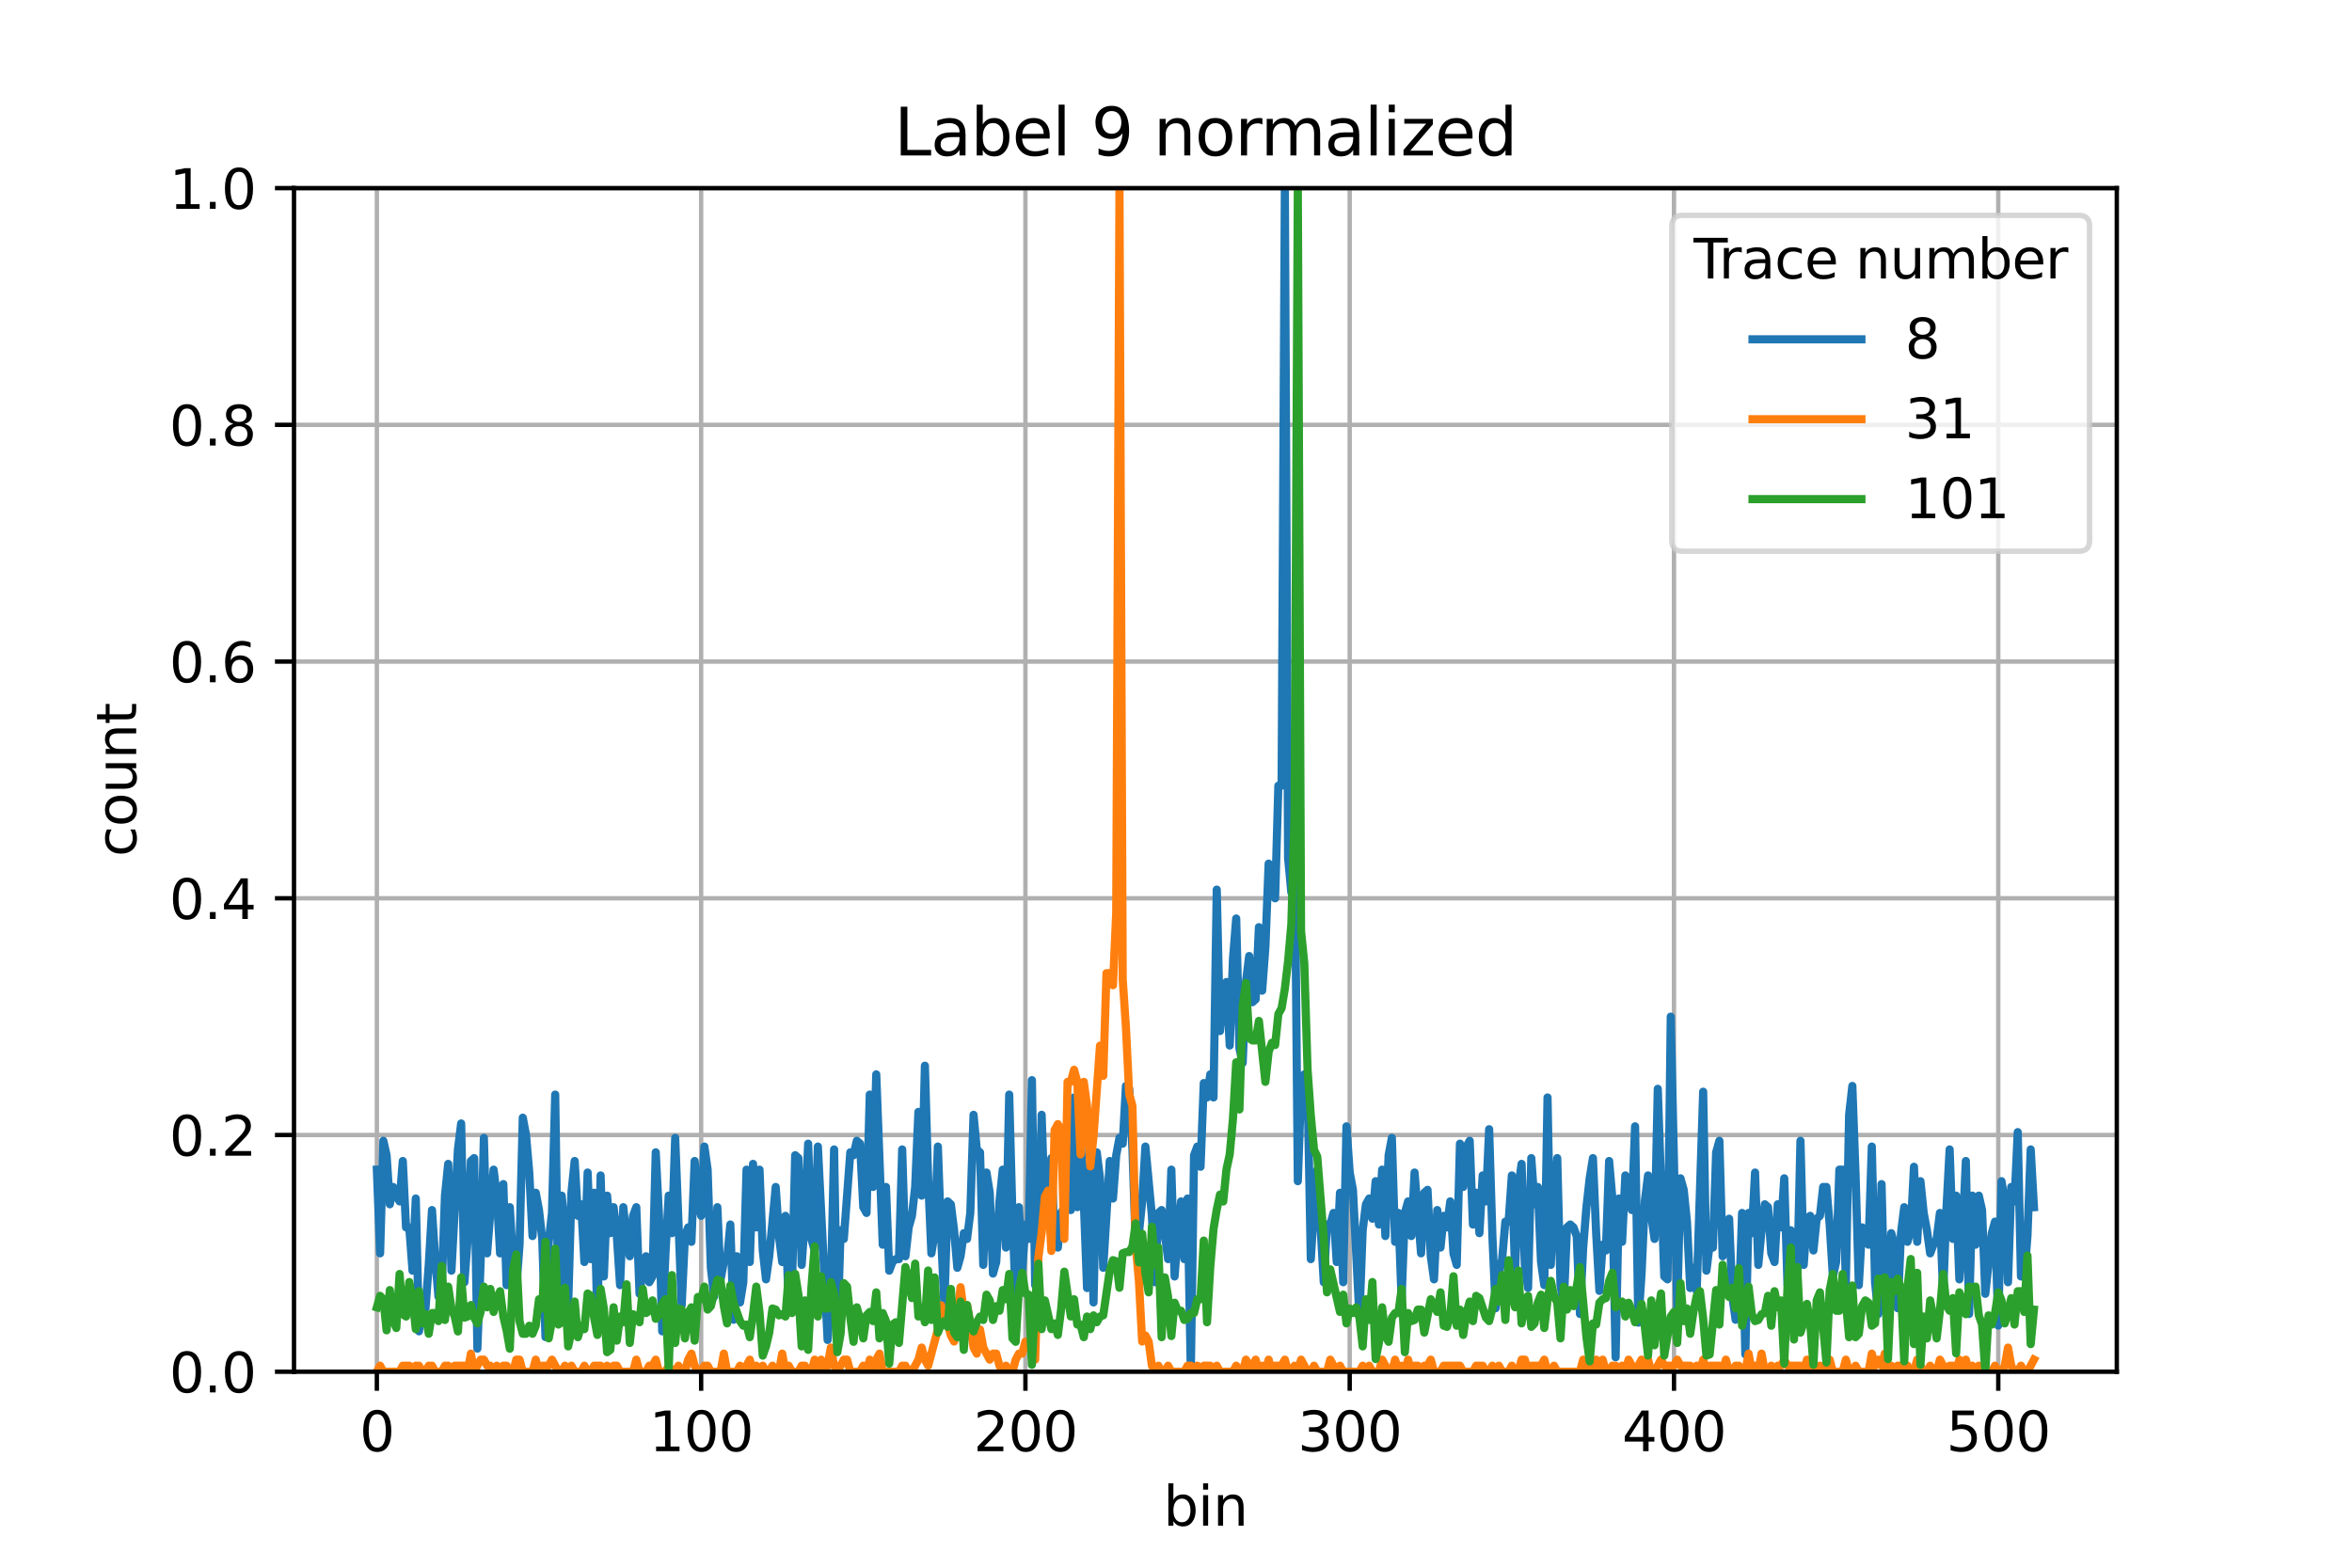 <?xml version="1.0" encoding="utf-8" standalone="no"?>
<!DOCTYPE svg PUBLIC "-//W3C//DTD SVG 1.1//EN"
  "http://www.w3.org/Graphics/SVG/1.1/DTD/svg11.dtd">
<svg xmlns:xlink="http://www.w3.org/1999/xlink" width="432pt" height="288pt" viewBox="0 0 432 288" xmlns="http://www.w3.org/2000/svg" version="1.1">
 <defs>
  <style type="text/css">*{stroke-linejoin: round; stroke-linecap: butt}</style>
 </defs>
 <g id="figure_1">
  <g id="patch_1">
   <path d="M 0 288 
L 432 288 
L 432 0 
L 0 0 
z
" style="fill: #ffffff"/>
  </g>
  <g id="axes_1">
   <g id="patch_2">
    <path d="M 54 252 
L 388.8 252 
L 388.8 34.56 
L 54 34.56 
z
" style="fill: #ffffff"/>
   </g>
   <g id="matplotlib.axis_1">
    <g id="xtick_1">
     <g id="line2d_1">
      <path d="M 69.218 252 
L 69.218 34.56 
" clip-path="url(#p1c211e40b1)" style="fill: none; stroke: #b0b0b0; stroke-width: 0.8; stroke-linecap: square"/>
     </g>
     <g id="line2d_2">
      <defs>
       <path id="m8d22b07dc6" d="M 0 0 
L 0 3.5 
" style="stroke: #000000; stroke-width: 0.8"/>
      </defs>
      <g>
       <use xlink:href="#m8d22b07dc6" x="69.218" y="252" style="stroke: #000000; stroke-width: 0.8"/>
      </g>
     </g>
     <g id="text_1">
      <!-- 0 -->
      <g transform="translate(66.037 266.598)scale(0.1 -0.1)">
       <defs>
        <path id="DejaVuSans-30" d="M 2034 4250 
Q 1547 4250 1301 3770 
Q 1056 3291 1056 2328 
Q 1056 1369 1301 889 
Q 1547 409 2034 409 
Q 2525 409 2770 889 
Q 3016 1369 3016 2328 
Q 3016 3291 2770 3770 
Q 2525 4250 2034 4250 
z
M 2034 4750 
Q 2819 4750 3233 4129 
Q 3647 3509 3647 2328 
Q 3647 1150 3233 529 
Q 2819 -91 2034 -91 
Q 1250 -91 836 529 
Q 422 1150 422 2328 
Q 422 3509 836 4129 
Q 1250 4750 2034 4750 
z
" transform="scale(0.016)"/>
       </defs>
       <use xlink:href="#DejaVuSans-30"/>
      </g>
     </g>
    </g>
    <g id="xtick_2">
     <g id="line2d_3">
      <path d="M 128.781 252 
L 128.781 34.56 
" clip-path="url(#p1c211e40b1)" style="fill: none; stroke: #b0b0b0; stroke-width: 0.8; stroke-linecap: square"/>
     </g>
     <g id="line2d_4">
      <g>
       <use xlink:href="#m8d22b07dc6" x="128.781" y="252" style="stroke: #000000; stroke-width: 0.8"/>
      </g>
     </g>
     <g id="text_2">
      <!-- 100 -->
      <g transform="translate(119.237 266.598)scale(0.1 -0.1)">
       <defs>
        <path id="DejaVuSans-31" d="M 794 531 
L 1825 531 
L 1825 4091 
L 703 3866 
L 703 4441 
L 1819 4666 
L 2450 4666 
L 2450 531 
L 3481 531 
L 3481 0 
L 794 0 
L 794 531 
z
" transform="scale(0.016)"/>
       </defs>
       <use xlink:href="#DejaVuSans-31"/>
       <use xlink:href="#DejaVuSans-30" x="63.623"/>
       <use xlink:href="#DejaVuSans-30" x="127.246"/>
      </g>
     </g>
    </g>
    <g id="xtick_3">
     <g id="line2d_5">
      <path d="M 188.343 252 
L 188.343 34.56 
" clip-path="url(#p1c211e40b1)" style="fill: none; stroke: #b0b0b0; stroke-width: 0.8; stroke-linecap: square"/>
     </g>
     <g id="line2d_6">
      <g>
       <use xlink:href="#m8d22b07dc6" x="188.343" y="252" style="stroke: #000000; stroke-width: 0.8"/>
      </g>
     </g>
     <g id="text_3">
      <!-- 200 -->
      <g transform="translate(178.799 266.598)scale(0.1 -0.1)">
       <defs>
        <path id="DejaVuSans-32" d="M 1228 531 
L 3431 531 
L 3431 0 
L 469 0 
L 469 531 
Q 828 903 1448 1529 
Q 2069 2156 2228 2338 
Q 2531 2678 2651 2914 
Q 2772 3150 2772 3378 
Q 2772 3750 2511 3984 
Q 2250 4219 1831 4219 
Q 1534 4219 1204 4116 
Q 875 4013 500 3803 
L 500 4441 
Q 881 4594 1212 4672 
Q 1544 4750 1819 4750 
Q 2544 4750 2975 4387 
Q 3406 4025 3406 3419 
Q 3406 3131 3298 2873 
Q 3191 2616 2906 2266 
Q 2828 2175 2409 1742 
Q 1991 1309 1228 531 
z
" transform="scale(0.016)"/>
       </defs>
       <use xlink:href="#DejaVuSans-32"/>
       <use xlink:href="#DejaVuSans-30" x="63.623"/>
       <use xlink:href="#DejaVuSans-30" x="127.246"/>
      </g>
     </g>
    </g>
    <g id="xtick_4">
     <g id="line2d_7">
      <path d="M 247.905 252 
L 247.905 34.56 
" clip-path="url(#p1c211e40b1)" style="fill: none; stroke: #b0b0b0; stroke-width: 0.8; stroke-linecap: square"/>
     </g>
     <g id="line2d_8">
      <g>
       <use xlink:href="#m8d22b07dc6" x="247.905" y="252" style="stroke: #000000; stroke-width: 0.8"/>
      </g>
     </g>
     <g id="text_4">
      <!-- 300 -->
      <g transform="translate(238.361 266.598)scale(0.1 -0.1)">
       <defs>
        <path id="DejaVuSans-33" d="M 2597 2516 
Q 3050 2419 3304 2112 
Q 3559 1806 3559 1356 
Q 3559 666 3084 287 
Q 2609 -91 1734 -91 
Q 1441 -91 1130 -33 
Q 819 25 488 141 
L 488 750 
Q 750 597 1062 519 
Q 1375 441 1716 441 
Q 2309 441 2620 675 
Q 2931 909 2931 1356 
Q 2931 1769 2642 2001 
Q 2353 2234 1838 2234 
L 1294 2234 
L 1294 2753 
L 1863 2753 
Q 2328 2753 2575 2939 
Q 2822 3125 2822 3475 
Q 2822 3834 2567 4026 
Q 2313 4219 1838 4219 
Q 1578 4219 1281 4162 
Q 984 4106 628 3988 
L 628 4550 
Q 988 4650 1302 4700 
Q 1616 4750 1894 4750 
Q 2613 4750 3031 4423 
Q 3450 4097 3450 3541 
Q 3450 3153 3228 2886 
Q 3006 2619 2597 2516 
z
" transform="scale(0.016)"/>
       </defs>
       <use xlink:href="#DejaVuSans-33"/>
       <use xlink:href="#DejaVuSans-30" x="63.623"/>
       <use xlink:href="#DejaVuSans-30" x="127.246"/>
      </g>
     </g>
    </g>
    <g id="xtick_5">
     <g id="line2d_9">
      <path d="M 307.468 252 
L 307.468 34.56 
" clip-path="url(#p1c211e40b1)" style="fill: none; stroke: #b0b0b0; stroke-width: 0.8; stroke-linecap: square"/>
     </g>
     <g id="line2d_10">
      <g>
       <use xlink:href="#m8d22b07dc6" x="307.468" y="252" style="stroke: #000000; stroke-width: 0.8"/>
      </g>
     </g>
     <g id="text_5">
      <!-- 400 -->
      <g transform="translate(297.924 266.598)scale(0.1 -0.1)">
       <defs>
        <path id="DejaVuSans-34" d="M 2419 4116 
L 825 1625 
L 2419 1625 
L 2419 4116 
z
M 2253 4666 
L 3047 4666 
L 3047 1625 
L 3713 1625 
L 3713 1100 
L 3047 1100 
L 3047 0 
L 2419 0 
L 2419 1100 
L 313 1100 
L 313 1709 
L 2253 4666 
z
" transform="scale(0.016)"/>
       </defs>
       <use xlink:href="#DejaVuSans-34"/>
       <use xlink:href="#DejaVuSans-30" x="63.623"/>
       <use xlink:href="#DejaVuSans-30" x="127.246"/>
      </g>
     </g>
    </g>
    <g id="xtick_6">
     <g id="line2d_11">
      <path d="M 367.03 252 
L 367.03 34.56 
" clip-path="url(#p1c211e40b1)" style="fill: none; stroke: #b0b0b0; stroke-width: 0.8; stroke-linecap: square"/>
     </g>
     <g id="line2d_12">
      <g>
       <use xlink:href="#m8d22b07dc6" x="367.03" y="252" style="stroke: #000000; stroke-width: 0.8"/>
      </g>
     </g>
     <g id="text_6">
      <!-- 500 -->
      <g transform="translate(357.486 266.598)scale(0.1 -0.1)">
       <defs>
        <path id="DejaVuSans-35" d="M 691 4666 
L 3169 4666 
L 3169 4134 
L 1269 4134 
L 1269 2991 
Q 1406 3038 1543 3061 
Q 1681 3084 1819 3084 
Q 2600 3084 3056 2656 
Q 3513 2228 3513 1497 
Q 3513 744 3044 326 
Q 2575 -91 1722 -91 
Q 1428 -91 1123 -41 
Q 819 9 494 109 
L 494 744 
Q 775 591 1075 516 
Q 1375 441 1709 441 
Q 2250 441 2565 725 
Q 2881 1009 2881 1497 
Q 2881 1984 2565 2268 
Q 2250 2553 1709 2553 
Q 1456 2553 1204 2497 
Q 953 2441 691 2322 
L 691 4666 
z
" transform="scale(0.016)"/>
       </defs>
       <use xlink:href="#DejaVuSans-35"/>
       <use xlink:href="#DejaVuSans-30" x="63.623"/>
       <use xlink:href="#DejaVuSans-30" x="127.246"/>
      </g>
     </g>
    </g>
    <g id="text_7">
     <!-- bin -->
     <g transform="translate(213.668 280.277)scale(0.1 -0.1)">
      <defs>
       <path id="DejaVuSans-62" d="M 3116 1747 
Q 3116 2381 2855 2742 
Q 2594 3103 2138 3103 
Q 1681 3103 1420 2742 
Q 1159 2381 1159 1747 
Q 1159 1113 1420 752 
Q 1681 391 2138 391 
Q 2594 391 2855 752 
Q 3116 1113 3116 1747 
z
M 1159 2969 
Q 1341 3281 1617 3432 
Q 1894 3584 2278 3584 
Q 2916 3584 3314 3078 
Q 3713 2572 3713 1747 
Q 3713 922 3314 415 
Q 2916 -91 2278 -91 
Q 1894 -91 1617 61 
Q 1341 213 1159 525 
L 1159 0 
L 581 0 
L 581 4863 
L 1159 4863 
L 1159 2969 
z
" transform="scale(0.016)"/>
       <path id="DejaVuSans-69" d="M 603 3500 
L 1178 3500 
L 1178 0 
L 603 0 
L 603 3500 
z
M 603 4863 
L 1178 4863 
L 1178 4134 
L 603 4134 
L 603 4863 
z
" transform="scale(0.016)"/>
       <path id="DejaVuSans-6e" d="M 3513 2113 
L 3513 0 
L 2938 0 
L 2938 2094 
Q 2938 2591 2744 2837 
Q 2550 3084 2163 3084 
Q 1697 3084 1428 2787 
Q 1159 2491 1159 1978 
L 1159 0 
L 581 0 
L 581 3500 
L 1159 3500 
L 1159 2956 
Q 1366 3272 1645 3428 
Q 1925 3584 2291 3584 
Q 2894 3584 3203 3211 
Q 3513 2838 3513 2113 
z
" transform="scale(0.016)"/>
      </defs>
      <use xlink:href="#DejaVuSans-62"/>
      <use xlink:href="#DejaVuSans-69" x="63.477"/>
      <use xlink:href="#DejaVuSans-6e" x="91.26"/>
     </g>
    </g>
   </g>
   <g id="matplotlib.axis_2">
    <g id="ytick_1">
     <g id="line2d_13">
      <path d="M 54 252 
L 388.8 252 
" clip-path="url(#p1c211e40b1)" style="fill: none; stroke: #b0b0b0; stroke-width: 0.8; stroke-linecap: square"/>
     </g>
     <g id="line2d_14">
      <defs>
       <path id="m01283d9fe4" d="M 0 0 
L -3.5 0 
" style="stroke: #000000; stroke-width: 0.8"/>
      </defs>
      <g>
       <use xlink:href="#m01283d9fe4" x="54" y="252" style="stroke: #000000; stroke-width: 0.8"/>
      </g>
     </g>
     <g id="text_8">
      <!-- 0.0 -->
      <g transform="translate(31.097 255.799)scale(0.1 -0.1)">
       <defs>
        <path id="DejaVuSans-2e" d="M 684 794 
L 1344 794 
L 1344 0 
L 684 0 
L 684 794 
z
" transform="scale(0.016)"/>
       </defs>
       <use xlink:href="#DejaVuSans-30"/>
       <use xlink:href="#DejaVuSans-2e" x="63.623"/>
       <use xlink:href="#DejaVuSans-30" x="95.41"/>
      </g>
     </g>
    </g>
    <g id="ytick_2">
     <g id="line2d_15">
      <path d="M 54 208.512 
L 388.8 208.512 
" clip-path="url(#p1c211e40b1)" style="fill: none; stroke: #b0b0b0; stroke-width: 0.8; stroke-linecap: square"/>
     </g>
     <g id="line2d_16">
      <g>
       <use xlink:href="#m01283d9fe4" x="54" y="208.512" style="stroke: #000000; stroke-width: 0.8"/>
      </g>
     </g>
     <g id="text_9">
      <!-- 0.2 -->
      <g transform="translate(31.097 212.311)scale(0.1 -0.1)">
       <use xlink:href="#DejaVuSans-30"/>
       <use xlink:href="#DejaVuSans-2e" x="63.623"/>
       <use xlink:href="#DejaVuSans-32" x="95.41"/>
      </g>
     </g>
    </g>
    <g id="ytick_3">
     <g id="line2d_17">
      <path d="M 54 165.024 
L 388.8 165.024 
" clip-path="url(#p1c211e40b1)" style="fill: none; stroke: #b0b0b0; stroke-width: 0.8; stroke-linecap: square"/>
     </g>
     <g id="line2d_18">
      <g>
       <use xlink:href="#m01283d9fe4" x="54" y="165.024" style="stroke: #000000; stroke-width: 0.8"/>
      </g>
     </g>
     <g id="text_10">
      <!-- 0.4 -->
      <g transform="translate(31.097 168.823)scale(0.1 -0.1)">
       <use xlink:href="#DejaVuSans-30"/>
       <use xlink:href="#DejaVuSans-2e" x="63.623"/>
       <use xlink:href="#DejaVuSans-34" x="95.41"/>
      </g>
     </g>
    </g>
    <g id="ytick_4">
     <g id="line2d_19">
      <path d="M 54 121.536 
L 388.8 121.536 
" clip-path="url(#p1c211e40b1)" style="fill: none; stroke: #b0b0b0; stroke-width: 0.8; stroke-linecap: square"/>
     </g>
     <g id="line2d_20">
      <g>
       <use xlink:href="#m01283d9fe4" x="54" y="121.536" style="stroke: #000000; stroke-width: 0.8"/>
      </g>
     </g>
     <g id="text_11">
      <!-- 0.6 -->
      <g transform="translate(31.097 125.335)scale(0.1 -0.1)">
       <defs>
        <path id="DejaVuSans-36" d="M 2113 2584 
Q 1688 2584 1439 2293 
Q 1191 2003 1191 1497 
Q 1191 994 1439 701 
Q 1688 409 2113 409 
Q 2538 409 2786 701 
Q 3034 994 3034 1497 
Q 3034 2003 2786 2293 
Q 2538 2584 2113 2584 
z
M 3366 4563 
L 3366 3988 
Q 3128 4100 2886 4159 
Q 2644 4219 2406 4219 
Q 1781 4219 1451 3797 
Q 1122 3375 1075 2522 
Q 1259 2794 1537 2939 
Q 1816 3084 2150 3084 
Q 2853 3084 3261 2657 
Q 3669 2231 3669 1497 
Q 3669 778 3244 343 
Q 2819 -91 2113 -91 
Q 1303 -91 875 529 
Q 447 1150 447 2328 
Q 447 3434 972 4092 
Q 1497 4750 2381 4750 
Q 2619 4750 2861 4703 
Q 3103 4656 3366 4563 
z
" transform="scale(0.016)"/>
       </defs>
       <use xlink:href="#DejaVuSans-30"/>
       <use xlink:href="#DejaVuSans-2e" x="63.623"/>
       <use xlink:href="#DejaVuSans-36" x="95.41"/>
      </g>
     </g>
    </g>
    <g id="ytick_5">
     <g id="line2d_21">
      <path d="M 54 78.048 
L 388.8 78.048 
" clip-path="url(#p1c211e40b1)" style="fill: none; stroke: #b0b0b0; stroke-width: 0.8; stroke-linecap: square"/>
     </g>
     <g id="line2d_22">
      <g>
       <use xlink:href="#m01283d9fe4" x="54" y="78.048" style="stroke: #000000; stroke-width: 0.8"/>
      </g>
     </g>
     <g id="text_12">
      <!-- 0.8 -->
      <g transform="translate(31.097 81.847)scale(0.1 -0.1)">
       <defs>
        <path id="DejaVuSans-38" d="M 2034 2216 
Q 1584 2216 1326 1975 
Q 1069 1734 1069 1313 
Q 1069 891 1326 650 
Q 1584 409 2034 409 
Q 2484 409 2743 651 
Q 3003 894 3003 1313 
Q 3003 1734 2745 1975 
Q 2488 2216 2034 2216 
z
M 1403 2484 
Q 997 2584 770 2862 
Q 544 3141 544 3541 
Q 544 4100 942 4425 
Q 1341 4750 2034 4750 
Q 2731 4750 3128 4425 
Q 3525 4100 3525 3541 
Q 3525 3141 3298 2862 
Q 3072 2584 2669 2484 
Q 3125 2378 3379 2068 
Q 3634 1759 3634 1313 
Q 3634 634 3220 271 
Q 2806 -91 2034 -91 
Q 1263 -91 848 271 
Q 434 634 434 1313 
Q 434 1759 690 2068 
Q 947 2378 1403 2484 
z
M 1172 3481 
Q 1172 3119 1398 2916 
Q 1625 2713 2034 2713 
Q 2441 2713 2670 2916 
Q 2900 3119 2900 3481 
Q 2900 3844 2670 4047 
Q 2441 4250 2034 4250 
Q 1625 4250 1398 4047 
Q 1172 3844 1172 3481 
z
" transform="scale(0.016)"/>
       </defs>
       <use xlink:href="#DejaVuSans-30"/>
       <use xlink:href="#DejaVuSans-2e" x="63.623"/>
       <use xlink:href="#DejaVuSans-38" x="95.41"/>
      </g>
     </g>
    </g>
    <g id="ytick_6">
     <g id="line2d_23">
      <path d="M 54 34.56 
L 388.8 34.56 
" clip-path="url(#p1c211e40b1)" style="fill: none; stroke: #b0b0b0; stroke-width: 0.8; stroke-linecap: square"/>
     </g>
     <g id="line2d_24">
      <g>
       <use xlink:href="#m01283d9fe4" x="54" y="34.56" style="stroke: #000000; stroke-width: 0.8"/>
      </g>
     </g>
     <g id="text_13">
      <!-- 1.0 -->
      <g transform="translate(31.097 38.359)scale(0.1 -0.1)">
       <use xlink:href="#DejaVuSans-31"/>
       <use xlink:href="#DejaVuSans-2e" x="63.623"/>
       <use xlink:href="#DejaVuSans-30" x="95.41"/>
      </g>
     </g>
    </g>
    <g id="text_14">
     <!-- count -->
     <g transform="translate(25.017 157.386)rotate(-90)scale(0.1 -0.1)">
      <defs>
       <path id="DejaVuSans-63" d="M 3122 3366 
L 3122 2828 
Q 2878 2963 2633 3030 
Q 2388 3097 2138 3097 
Q 1578 3097 1268 2742 
Q 959 2388 959 1747 
Q 959 1106 1268 751 
Q 1578 397 2138 397 
Q 2388 397 2633 464 
Q 2878 531 3122 666 
L 3122 134 
Q 2881 22 2623 -34 
Q 2366 -91 2075 -91 
Q 1284 -91 818 406 
Q 353 903 353 1747 
Q 353 2603 823 3093 
Q 1294 3584 2113 3584 
Q 2378 3584 2631 3529 
Q 2884 3475 3122 3366 
z
" transform="scale(0.016)"/>
       <path id="DejaVuSans-6f" d="M 1959 3097 
Q 1497 3097 1228 2736 
Q 959 2375 959 1747 
Q 959 1119 1226 758 
Q 1494 397 1959 397 
Q 2419 397 2687 759 
Q 2956 1122 2956 1747 
Q 2956 2369 2687 2733 
Q 2419 3097 1959 3097 
z
M 1959 3584 
Q 2709 3584 3137 3096 
Q 3566 2609 3566 1747 
Q 3566 888 3137 398 
Q 2709 -91 1959 -91 
Q 1206 -91 779 398 
Q 353 888 353 1747 
Q 353 2609 779 3096 
Q 1206 3584 1959 3584 
z
" transform="scale(0.016)"/>
       <path id="DejaVuSans-75" d="M 544 1381 
L 544 3500 
L 1119 3500 
L 1119 1403 
Q 1119 906 1312 657 
Q 1506 409 1894 409 
Q 2359 409 2629 706 
Q 2900 1003 2900 1516 
L 2900 3500 
L 3475 3500 
L 3475 0 
L 2900 0 
L 2900 538 
Q 2691 219 2414 64 
Q 2138 -91 1772 -91 
Q 1169 -91 856 284 
Q 544 659 544 1381 
z
M 1991 3584 
L 1991 3584 
z
" transform="scale(0.016)"/>
       <path id="DejaVuSans-74" d="M 1172 4494 
L 1172 3500 
L 2356 3500 
L 2356 3053 
L 1172 3053 
L 1172 1153 
Q 1172 725 1289 603 
Q 1406 481 1766 481 
L 2356 481 
L 2356 0 
L 1766 0 
Q 1100 0 847 248 
Q 594 497 594 1153 
L 594 3053 
L 172 3053 
L 172 3500 
L 594 3500 
L 594 4494 
L 1172 4494 
z
" transform="scale(0.016)"/>
      </defs>
      <use xlink:href="#DejaVuSans-63"/>
      <use xlink:href="#DejaVuSans-6f" x="54.98"/>
      <use xlink:href="#DejaVuSans-75" x="116.162"/>
      <use xlink:href="#DejaVuSans-6e" x="179.541"/>
      <use xlink:href="#DejaVuSans-74" x="242.92"/>
     </g>
    </g>
   </g>
   <g id="line2d_25">
    <path d="M 69.218 214.876 
L 69.814 230.256 
L 70.409 209.573 
L 71.005 212.224 
L 71.601 221.24 
L 72.196 218.058 
L 72.792 219.649 
L 73.388 220.71 
L 73.983 213.285 
L 74.579 225.483 
L 75.174 225.483 
L 75.77 233.438 
L 76.366 220.18 
L 76.961 244.575 
L 77.557 238.211 
L 78.153 240.332 
L 78.748 232.377 
L 79.344 222.301 
L 79.939 231.317 
L 80.535 238.211 
L 81.131 236.62 
L 81.726 219.649 
L 82.322 213.815 
L 82.918 233.438 
L 84.109 211.164 
L 84.704 206.391 
L 85.3 235.559 
L 85.896 227.604 
L 86.491 213.285 
L 87.087 212.755 
L 87.683 247.757 
L 88.278 231.847 
L 88.874 209.042 
L 89.469 230.256 
L 90.661 214.876 
L 91.256 219.649 
L 91.852 230.256 
L 92.448 217.528 
L 93.043 236.09 
L 93.639 221.771 
L 94.234 231.847 
L 94.83 236.62 
L 95.426 228.665 
L 96.021 205.33 
L 96.617 208.512 
L 97.212 215.406 
L 97.808 227.074 
L 98.404 219.119 
L 98.999 222.301 
L 99.595 227.604 
L 100.191 245.636 
L 100.786 228.135 
L 101.382 222.831 
L 101.977 201.087 
L 102.573 241.393 
L 103.169 219.649 
L 103.764 226.013 
L 104.36 239.802 
L 104.956 219.119 
L 105.551 213.285 
L 106.147 223.362 
L 106.742 221.24 
L 107.338 231.847 
L 107.934 215.406 
L 108.529 231.317 
L 109.125 219.119 
L 109.721 242.454 
L 110.316 215.937 
L 110.912 234.499 
L 111.507 219.649 
L 112.103 226.544 
L 112.699 221.771 
L 113.294 227.074 
L 113.89 236.09 
L 114.486 221.771 
L 115.081 227.604 
L 115.677 230.786 
L 116.272 223.362 
L 116.868 221.771 
L 117.464 237.681 
L 118.059 233.438 
L 118.655 230.786 
L 119.251 235.559 
L 119.846 234.499 
L 120.442 211.694 
L 121.037 223.362 
L 121.633 244.575 
L 122.229 230.256 
L 122.824 219.649 
L 123.42 226.544 
L 124.016 209.042 
L 125.207 239.802 
L 125.802 227.074 
L 126.398 225.483 
L 126.994 228.135 
L 127.589 213.285 
L 128.185 220.71 
L 128.781 223.362 
L 129.376 210.633 
L 129.972 214.876 
L 130.567 232.908 
L 131.163 238.211 
L 131.759 221.771 
L 132.354 235.029 
L 132.95 231.847 
L 133.546 231.317 
L 134.141 224.953 
L 134.737 242.454 
L 135.332 230.786 
L 135.928 239.272 
L 136.524 235.559 
L 137.119 214.876 
L 137.715 231.847 
L 138.311 213.815 
L 138.906 225.483 
L 139.502 214.876 
L 140.097 229.726 
L 140.693 235.029 
L 141.289 230.786 
L 142.48 218.058 
L 143.076 227.074 
L 143.671 231.847 
L 144.267 223.362 
L 144.862 239.802 
L 145.458 236.62 
L 146.054 212.224 
L 146.649 212.755 
L 147.245 232.377 
L 147.84 223.892 
L 148.436 210.103 
L 149.032 227.604 
L 149.627 229.726 
L 150.223 210.633 
L 152.01 246.166 
L 152.605 236.62 
L 153.201 211.164 
L 153.797 245.636 
L 154.392 226.013 
L 154.988 227.604 
L 156.179 211.694 
L 156.775 212.224 
L 157.37 209.573 
L 157.966 210.103 
L 158.562 221.771 
L 159.157 222.831 
L 159.753 201.087 
L 160.349 218.058 
L 160.944 197.375 
L 162.135 228.665 
L 162.731 218.058 
L 163.327 233.438 
L 163.922 231.847 
L 164.518 231.317 
L 165.114 231.317 
L 165.709 211.164 
L 166.305 230.786 
L 166.9 225.483 
L 167.496 223.362 
L 168.092 218.058 
L 168.687 204.269 
L 169.283 219.649 
L 169.879 195.784 
L 170.474 216.467 
L 171.07 230.256 
L 171.665 226.544 
L 172.261 210.633 
L 172.857 227.074 
L 173.452 239.802 
L 174.048 220.71 
L 174.644 221.24 
L 175.239 226.013 
L 175.835 232.908 
L 176.43 230.786 
L 177.026 226.544 
L 177.622 227.604 
L 178.217 222.831 
L 178.813 204.8 
L 179.409 211.164 
L 180.004 211.694 
L 180.6 232.377 
L 181.195 215.406 
L 181.791 219.119 
L 182.387 233.968 
L 182.982 231.847 
L 183.578 220.71 
L 184.174 214.876 
L 184.769 229.195 
L 185.365 201.087 
L 185.96 223.362 
L 186.556 238.741 
L 187.152 221.771 
L 187.747 233.438 
L 188.343 224.953 
L 188.939 227.604 
L 189.534 198.436 
L 190.13 236.09 
L 190.725 230.786 
L 191.321 204.8 
L 191.917 222.831 
L 192.512 221.771 
L 193.108 212.755 
L 193.704 228.135 
L 194.299 229.195 
L 194.895 222.831 
L 195.49 221.771 
L 196.086 216.997 
L 196.682 222.301 
L 197.277 201.618 
L 197.873 221.771 
L 198.468 208.512 
L 199.064 220.71 
L 199.66 236.62 
L 200.255 213.285 
L 200.851 239.272 
L 201.447 211.694 
L 202.042 216.467 
L 202.638 232.908 
L 203.829 213.285 
L 204.425 220.18 
L 205.02 212.224 
L 205.616 209.042 
L 206.212 210.103 
L 206.807 199.496 
L 207.403 200.027 
L 207.998 211.164 
L 208.594 228.665 
L 209.19 226.544 
L 209.785 220.71 
L 210.381 210.633 
L 211.572 223.362 
L 212.168 235.559 
L 212.763 222.831 
L 213.359 222.301 
L 214.55 231.317 
L 215.146 214.876 
L 215.742 234.499 
L 216.337 226.544 
L 216.933 220.71 
L 217.528 231.317 
L 218.124 220.18 
L 218.72 252 
L 219.315 212.224 
L 219.911 210.633 
L 220.507 214.346 
L 221.102 198.966 
L 221.698 201.618 
L 222.293 197.375 
L 222.889 201.618 
L 223.485 163.433 
L 224.08 189.42 
L 224.676 181.465 
L 225.272 180.404 
L 225.867 192.071 
L 226.463 176.161 
L 227.058 168.736 
L 227.654 192.602 
L 228.25 195.253 
L 228.845 180.404 
L 229.441 175.631 
L 230.037 184.116 
L 230.632 183.586 
L 231.228 170.327 
L 231.823 181.995 
L 232.419 174.04 
L 233.015 158.66 
L 233.61 162.372 
L 234.206 165.024 
L 234.802 144.341 
L 235.397 144.341 
L 235.993 34.56 
L 236.588 157.599 
L 237.184 163.963 
L 237.78 151.765 
L 238.375 216.997 
L 238.971 200.027 
L 239.567 197.375 
L 240.162 199.496 
L 240.758 231.317 
L 241.353 221.771 
L 241.949 214.876 
L 243.14 235.559 
L 243.736 224.953 
L 244.332 224.953 
L 244.927 222.831 
L 245.523 231.847 
L 246.118 219.119 
L 246.714 235.559 
L 247.31 206.921 
L 247.905 215.406 
L 248.501 218.588 
L 249.692 241.924 
L 250.288 226.013 
L 250.883 221.24 
L 251.479 220.18 
L 252.075 223.892 
L 252.67 216.997 
L 253.266 224.953 
L 253.861 214.876 
L 254.457 227.074 
L 255.053 212.224 
L 255.648 209.042 
L 256.244 228.135 
L 256.84 222.831 
L 257.435 238.741 
L 258.031 222.831 
L 258.626 220.71 
L 259.222 227.074 
L 259.818 215.406 
L 261.009 230.256 
L 261.605 219.119 
L 262.2 218.588 
L 262.796 230.786 
L 263.391 235.029 
L 263.987 222.301 
L 264.583 229.195 
L 265.178 223.362 
L 265.774 225.483 
L 266.37 220.71 
L 266.965 230.256 
L 267.561 232.377 
L 268.156 210.103 
L 268.752 218.058 
L 269.348 210.633 
L 269.943 209.573 
L 270.539 224.953 
L 271.135 219.119 
L 271.73 226.544 
L 272.326 215.937 
L 272.921 220.71 
L 273.517 207.451 
L 274.113 227.074 
L 274.708 240.332 
L 275.304 233.968 
L 275.9 231.317 
L 276.495 224.422 
L 277.091 224.422 
L 277.686 215.937 
L 278.282 233.438 
L 278.878 218.058 
L 279.473 213.815 
L 280.069 232.377 
L 280.665 236.62 
L 281.26 212.755 
L 281.856 221.24 
L 282.451 218.058 
L 283.047 231.847 
L 283.643 236.09 
L 284.238 201.618 
L 284.834 232.377 
L 285.43 220.71 
L 286.025 212.755 
L 286.621 236.09 
L 287.216 239.802 
L 287.812 225.483 
L 288.408 224.953 
L 289.003 225.483 
L 289.599 227.074 
L 290.195 241.393 
L 290.79 229.195 
L 291.386 221.771 
L 291.981 216.467 
L 292.577 212.755 
L 293.173 226.544 
L 293.768 237.15 
L 294.364 228.665 
L 294.96 229.726 
L 295.555 213.285 
L 296.151 220.18 
L 296.746 249.348 
L 297.342 220.18 
L 297.938 228.135 
L 298.533 215.937 
L 299.129 218.588 
L 299.724 222.301 
L 300.32 206.921 
L 300.916 242.984 
L 301.511 233.968 
L 302.107 220.71 
L 302.703 215.937 
L 303.298 223.362 
L 303.894 227.604 
L 304.489 200.027 
L 305.681 234.499 
L 306.276 235.029 
L 306.872 186.768 
L 308.063 240.332 
L 308.659 216.467 
L 309.254 218.588 
L 309.85 224.422 
L 310.446 236.62 
L 311.041 232.908 
L 311.637 237.15 
L 312.828 200.557 
L 313.424 233.438 
L 314.019 228.665 
L 314.615 229.195 
L 315.211 211.694 
L 315.806 209.573 
L 316.402 230.786 
L 316.998 226.013 
L 317.593 223.892 
L 318.189 238.211 
L 318.784 242.454 
L 319.38 240.332 
L 319.976 222.831 
L 320.571 248.818 
L 321.167 222.831 
L 321.763 226.544 
L 322.358 215.406 
L 322.954 232.377 
L 323.549 226.013 
L 324.145 221.24 
L 324.741 221.771 
L 325.336 230.256 
L 325.932 231.847 
L 326.528 221.24 
L 327.123 225.483 
L 327.719 216.467 
L 328.314 236.09 
L 328.91 226.013 
L 329.506 238.741 
L 330.101 235.029 
L 330.697 209.573 
L 331.293 232.377 
L 331.888 223.892 
L 332.484 223.362 
L 333.079 229.726 
L 333.675 223.892 
L 334.271 223.362 
L 334.866 218.058 
L 335.462 218.058 
L 336.058 224.953 
L 336.653 234.499 
L 337.249 231.847 
L 337.844 214.876 
L 338.44 214.876 
L 339.036 235.559 
L 339.631 204.8 
L 340.227 199.496 
L 340.823 215.937 
L 341.418 236.09 
L 342.014 225.483 
L 342.609 226.544 
L 343.205 228.665 
L 343.801 210.633 
L 344.396 235.559 
L 344.992 241.393 
L 345.588 217.528 
L 346.183 240.863 
L 346.779 235.029 
L 347.374 226.544 
L 347.97 228.665 
L 348.566 240.332 
L 349.161 226.544 
L 349.757 221.771 
L 350.353 228.135 
L 350.948 226.013 
L 351.544 214.346 
L 352.139 228.135 
L 352.735 216.997 
L 353.331 222.831 
L 353.926 226.013 
L 354.522 230.256 
L 355.117 228.665 
L 355.713 227.604 
L 356.309 222.831 
L 356.904 237.681 
L 357.5 222.301 
L 358.096 211.164 
L 358.691 227.604 
L 359.287 219.649 
L 359.882 235.029 
L 360.478 226.544 
L 361.074 213.285 
L 361.669 241.393 
L 362.265 219.649 
L 362.861 228.665 
L 363.456 219.649 
L 364.052 222.301 
L 364.647 237.681 
L 365.839 226.544 
L 366.434 224.422 
L 367.03 243.515 
L 367.626 216.997 
L 368.221 220.71 
L 368.817 235.559 
L 369.412 218.058 
L 370.008 220.71 
L 370.604 207.982 
L 371.199 234.499 
L 371.795 234.499 
L 372.391 227.074 
L 372.986 211.164 
L 373.582 221.771 
L 373.582 221.771 
" clip-path="url(#p1c211e40b1)" style="fill: none; stroke: #1f77b4; stroke-width: 1.5; stroke-linecap: square"/>
   </g>
   <g id="line2d_26">
    <path d="M 69.218 252 
L 69.814 250.891 
L 70.409 252 
L 73.388 252 
L 73.983 250.891 
L 75.174 250.891 
L 75.77 252 
L 76.366 250.891 
L 76.961 250.891 
L 77.557 252 
L 78.153 252 
L 78.748 250.891 
L 79.344 250.891 
L 79.939 252 
L 81.131 252 
L 81.726 250.891 
L 82.322 250.891 
L 82.918 252 
L 83.513 250.891 
L 85.3 250.891 
L 85.896 252 
L 86.491 248.672 
L 87.087 252 
L 88.278 249.781 
L 88.874 249.781 
L 89.469 250.891 
L 90.065 250.891 
L 90.661 252 
L 91.256 250.891 
L 91.852 252 
L 92.448 250.891 
L 93.043 250.891 
L 93.639 252 
L 94.234 252 
L 94.83 249.781 
L 95.426 249.781 
L 96.021 252 
L 97.808 252 
L 98.404 249.781 
L 98.999 252 
L 99.595 250.891 
L 100.786 250.891 
L 101.382 249.781 
L 102.573 252 
L 103.169 252 
L 103.764 250.891 
L 104.36 252 
L 104.956 250.891 
L 105.551 252 
L 106.742 252 
L 107.338 250.891 
L 107.934 252 
L 108.529 252 
L 109.125 250.891 
L 110.316 250.891 
L 110.912 252 
L 111.507 250.891 
L 112.103 252 
L 112.699 250.891 
L 113.294 250.891 
L 113.89 252 
L 116.272 252 
L 116.868 249.781 
L 117.464 252 
L 118.655 252 
L 119.251 250.891 
L 119.846 250.891 
L 120.442 249.781 
L 121.037 252 
L 122.229 252 
L 122.824 250.891 
L 123.42 252 
L 124.016 252 
L 124.611 250.891 
L 125.207 252 
L 125.802 252 
L 126.398 249.781 
L 126.994 248.672 
L 127.589 250.891 
L 128.185 252 
L 128.781 252 
L 129.376 250.891 
L 129.972 250.891 
L 130.567 252 
L 132.354 252 
L 132.95 248.672 
L 133.546 252 
L 135.332 252 
L 135.928 250.891 
L 136.524 252 
L 137.715 249.781 
L 138.311 252 
L 138.906 250.891 
L 139.502 252 
L 140.097 250.891 
L 140.693 252 
L 141.289 252 
L 141.884 250.891 
L 142.48 252 
L 143.076 252 
L 143.671 248.672 
L 144.267 252 
L 144.862 250.891 
L 145.458 252 
L 146.649 252 
L 147.245 250.891 
L 147.84 250.891 
L 148.436 252 
L 149.032 252 
L 149.627 249.781 
L 150.223 252 
L 150.819 249.781 
L 151.414 252 
L 152.01 250.891 
L 152.605 247.562 
L 153.201 250.891 
L 153.797 252 
L 154.988 249.781 
L 155.584 249.781 
L 156.179 252 
L 157.966 252 
L 158.562 250.891 
L 159.157 252 
L 159.753 249.781 
L 160.349 252 
L 160.944 249.781 
L 161.54 248.672 
L 162.135 252 
L 165.114 252 
L 165.709 250.891 
L 166.305 250.891 
L 166.9 252 
L 167.496 252 
L 168.687 249.781 
L 169.283 247.562 
L 169.879 249.781 
L 170.474 250.891 
L 172.261 244.234 
L 172.857 239.797 
L 173.452 242.016 
L 174.048 243.125 
L 174.644 245.344 
L 175.239 246.453 
L 175.835 242.016 
L 176.43 236.469 
L 177.026 240.906 
L 177.622 239.797 
L 178.217 243.125 
L 178.813 247.562 
L 179.409 248.672 
L 180.004 244.234 
L 180.6 247.562 
L 181.791 249.781 
L 182.387 248.672 
L 182.982 248.672 
L 183.578 250.891 
L 184.174 252 
L 184.769 250.891 
L 185.365 252 
L 185.96 252 
L 186.556 249.781 
L 187.152 248.672 
L 187.747 248.672 
L 188.343 246.453 
L 188.939 247.562 
L 189.534 245.344 
L 190.13 249.781 
L 190.725 230.922 
L 191.321 226.484 
L 191.917 219.828 
L 192.512 218.718 
L 193.108 229.812 
L 193.704 207.624 
L 194.299 206.515 
L 194.895 207.624 
L 195.49 227.593 
L 196.086 198.749 
L 196.682 198.749 
L 197.277 196.531 
L 197.873 198.749 
L 198.468 212.062 
L 199.064 198.749 
L 199.66 203.187 
L 200.255 214.281 
L 200.851 208.734 
L 202.042 192.093 
L 202.638 197.64 
L 203.233 178.78 
L 203.829 178.78 
L 204.425 180.999 
L 205.02 167.687 
L 205.616 34.56 
L 206.212 179.89 
L 206.807 188.765 
L 207.403 200.968 
L 207.998 203.187 
L 208.594 228.703 
L 209.19 235.359 
L 209.785 246.453 
L 210.381 245.344 
L 210.977 246.453 
L 211.572 250.891 
L 212.168 252 
L 212.763 250.891 
L 213.359 252 
L 213.955 252 
L 214.55 250.891 
L 215.146 252 
L 217.528 252 
L 218.124 250.891 
L 218.72 250.891 
L 219.315 252 
L 219.911 250.891 
L 220.507 252 
L 221.102 250.891 
L 222.293 250.891 
L 222.889 252 
L 223.485 250.891 
L 224.08 252 
L 226.463 252 
L 227.058 250.891 
L 227.654 252 
L 228.25 252 
L 228.845 249.781 
L 229.441 250.891 
L 230.037 250.891 
L 230.632 249.781 
L 231.228 252 
L 231.823 250.891 
L 232.419 252 
L 233.015 249.781 
L 233.61 252 
L 234.206 250.891 
L 235.397 250.891 
L 235.993 249.781 
L 236.588 252 
L 237.184 252 
L 237.78 250.891 
L 238.375 252 
L 238.971 249.781 
L 240.162 252 
L 240.758 252 
L 241.353 250.891 
L 241.949 252 
L 243.736 252 
L 244.332 249.781 
L 245.523 252 
L 246.118 250.891 
L 246.714 252 
L 249.692 252 
L 250.288 250.891 
L 250.883 252 
L 251.479 250.891 
L 252.075 252 
L 253.266 252 
L 253.861 249.781 
L 255.053 252 
L 255.648 252 
L 256.244 249.781 
L 256.84 252 
L 257.435 250.891 
L 258.031 252 
L 258.626 249.781 
L 259.222 252 
L 259.818 250.891 
L 260.413 250.891 
L 261.009 252 
L 261.605 250.891 
L 262.2 250.891 
L 262.796 249.781 
L 263.391 252 
L 264.583 252 
L 265.178 250.891 
L 268.156 250.891 
L 268.752 252 
L 270.539 252 
L 271.135 250.891 
L 272.326 250.891 
L 272.921 252 
L 273.517 252 
L 274.113 250.891 
L 274.708 252 
L 275.304 250.891 
L 275.9 252 
L 277.091 252 
L 277.686 250.891 
L 278.282 252 
L 278.878 252 
L 279.473 249.781 
L 280.069 249.781 
L 280.665 252 
L 281.26 250.891 
L 283.047 250.891 
L 283.643 249.781 
L 284.238 252 
L 284.834 252 
L 285.43 250.891 
L 286.025 252 
L 290.195 252 
L 290.79 249.781 
L 291.386 252 
L 291.981 249.781 
L 292.577 250.891 
L 293.173 249.781 
L 293.768 252 
L 294.364 249.781 
L 294.96 252 
L 295.555 252 
L 296.151 250.891 
L 296.746 250.891 
L 297.342 252 
L 297.938 250.891 
L 298.533 252 
L 299.129 249.781 
L 300.32 252 
L 301.511 249.781 
L 302.107 252 
L 302.703 249.781 
L 303.298 252 
L 303.894 252 
L 305.085 249.781 
L 305.681 250.891 
L 307.468 250.891 
L 308.063 249.781 
L 308.659 250.891 
L 310.446 250.891 
L 311.041 252 
L 311.637 250.891 
L 312.233 252 
L 312.828 249.781 
L 313.424 252 
L 314.019 250.891 
L 315.806 250.891 
L 316.402 252 
L 316.998 249.781 
L 317.593 252 
L 318.189 252 
L 318.784 250.891 
L 319.38 250.891 
L 319.976 252 
L 320.571 252 
L 321.167 248.672 
L 321.763 252 
L 322.358 250.891 
L 322.954 252 
L 323.549 248.672 
L 324.145 252 
L 324.741 252 
L 325.336 250.891 
L 325.932 252 
L 326.528 250.891 
L 327.123 250.891 
L 327.719 249.781 
L 328.314 250.891 
L 330.697 250.891 
L 331.293 252 
L 331.888 249.781 
L 332.484 250.891 
L 333.079 250.891 
L 333.675 252 
L 334.271 250.891 
L 334.866 252 
L 336.058 249.781 
L 336.653 252 
L 338.44 252 
L 339.036 249.781 
L 339.631 252 
L 340.227 252 
L 340.823 250.891 
L 341.418 252 
L 343.205 252 
L 343.801 248.672 
L 344.396 250.891 
L 344.992 249.781 
L 345.588 250.891 
L 346.183 248.672 
L 346.779 252 
L 347.374 250.891 
L 347.97 252 
L 348.566 250.891 
L 349.161 250.891 
L 349.757 252 
L 350.353 250.891 
L 350.948 252 
L 351.544 252 
L 352.139 249.781 
L 353.331 252 
L 353.926 252 
L 354.522 250.891 
L 355.117 252 
L 355.713 252 
L 356.309 249.781 
L 357.5 252 
L 358.096 250.891 
L 358.691 250.891 
L 359.287 252 
L 359.882 249.781 
L 360.478 250.891 
L 361.074 249.781 
L 361.669 252 
L 362.265 250.891 
L 362.861 252 
L 363.456 250.891 
L 364.052 252 
L 365.839 252 
L 366.434 250.891 
L 367.03 252 
L 367.626 252 
L 368.221 250.891 
L 368.817 247.562 
L 369.412 250.891 
L 370.008 252 
L 370.604 252 
L 371.199 250.891 
L 371.795 252 
L 372.391 252 
L 373.582 249.781 
L 373.582 249.781 
" clip-path="url(#p1c211e40b1)" style="fill: none; stroke: #ff7f0e; stroke-width: 1.5; stroke-linecap: square"/>
   </g>
   <g id="line2d_27">
    <path d="M 69.218 240.167 
L 69.814 238.053 
L 70.409 238.687 
L 71.005 244.393 
L 71.601 236.997 
L 72.196 242.491 
L 72.792 243.97 
L 73.388 234.038 
L 73.983 241.434 
L 74.579 241.857 
L 75.174 235.518 
L 75.77 238.687 
L 76.366 244.181 
L 76.961 237.208 
L 77.557 243.125 
L 78.153 241.434 
L 78.748 245.027 
L 79.344 241.223 
L 79.939 241.223 
L 80.535 242.702 
L 81.131 232.559 
L 81.726 242.491 
L 82.322 236.363 
L 82.918 240.378 
L 83.513 241.857 
L 84.109 244.604 
L 84.704 234.672 
L 85.3 242.068 
L 85.896 241.857 
L 86.491 239.744 
L 87.087 242.068 
L 87.683 243.125 
L 88.278 241.012 
L 88.874 236.363 
L 89.469 240.167 
L 90.065 236.786 
L 90.661 241.012 
L 91.256 238.476 
L 91.852 237.208 
L 92.448 241.857 
L 93.043 244.393 
L 93.639 247.774 
L 94.234 233.193 
L 94.83 230.446 
L 95.426 242.702 
L 96.021 245.027 
L 96.617 245.027 
L 97.212 243.548 
L 97.808 245.027 
L 98.404 243.548 
L 98.999 238.687 
L 99.595 240.378 
L 100.191 228.122 
L 100.786 245.872 
L 101.382 242.702 
L 101.977 229.39 
L 102.573 243.336 
L 103.169 242.914 
L 103.764 236.574 
L 104.36 247.351 
L 104.956 244.604 
L 105.551 239.11 
L 106.147 245.661 
L 106.742 243.548 
L 107.338 244.181 
L 107.934 237.631 
L 108.529 238.053 
L 109.125 242.068 
L 109.721 245.238 
L 110.316 236.786 
L 110.912 240.378 
L 111.507 248.408 
L 112.103 247.985 
L 112.699 240.167 
L 113.294 246.295 
L 113.89 241.857 
L 114.486 242.914 
L 115.081 235.94 
L 115.677 246.717 
L 116.272 241.434 
L 116.868 241.857 
L 117.464 242.914 
L 118.059 236.786 
L 118.655 241.223 
L 119.251 240.8 
L 119.846 238.899 
L 120.442 242.28 
L 121.037 241.646 
L 121.633 239.533 
L 122.229 238.687 
L 122.824 251.577 
L 123.42 234.25 
L 124.016 246.717 
L 124.611 240.378 
L 125.207 240.589 
L 125.802 245.872 
L 126.398 241.223 
L 126.994 240.167 
L 127.589 246.295 
L 128.185 238.265 
L 128.781 238.687 
L 129.376 236.363 
L 129.972 240.589 
L 130.567 239.955 
L 131.759 235.095 
L 132.354 235.306 
L 132.95 239.955 
L 133.546 243.125 
L 134.141 236.152 
L 134.737 239.321 
L 135.928 242.702 
L 136.524 243.548 
L 137.119 243.336 
L 137.715 245.661 
L 138.311 241.434 
L 138.906 236.363 
L 139.502 241.012 
L 140.097 249.042 
L 140.693 247.351 
L 141.289 244.815 
L 141.884 240.378 
L 142.48 240.589 
L 143.076 241.646 
L 143.671 241.434 
L 144.267 241.857 
L 144.862 234.25 
L 145.458 241.223 
L 146.054 234.038 
L 146.649 237.842 
L 147.245 247.351 
L 147.84 238.899 
L 148.436 247.985 
L 149.032 236.574 
L 149.627 228.967 
L 150.223 241.857 
L 150.819 234.461 
L 151.414 240.378 
L 152.01 240.378 
L 152.605 235.518 
L 153.201 237.631 
L 153.797 248.408 
L 154.392 245.027 
L 154.988 235.729 
L 155.584 236.363 
L 156.179 242.068 
L 156.775 246.506 
L 157.37 240.167 
L 157.966 242.28 
L 158.562 245.872 
L 159.157 241.646 
L 159.753 241.012 
L 160.349 242.702 
L 160.944 237.419 
L 161.54 245.872 
L 162.135 241.223 
L 162.731 242.702 
L 163.327 250.521 
L 163.922 243.336 
L 164.518 242.914 
L 165.114 246.717 
L 166.305 232.771 
L 166.9 235.095 
L 167.496 238.476 
L 168.092 232.137 
L 168.687 241.857 
L 169.283 240.167 
L 169.879 242.914 
L 170.474 233.405 
L 171.07 242.491 
L 171.665 234.672 
L 172.261 244.815 
L 172.857 243.336 
L 173.452 242.702 
L 174.048 243.759 
L 174.644 236.786 
L 175.239 244.815 
L 175.835 245.661 
L 176.43 239.11 
L 177.026 247.985 
L 177.622 239.744 
L 178.217 243.125 
L 178.813 244.604 
L 179.409 242.914 
L 180.004 241.857 
L 180.6 242.491 
L 181.195 237.842 
L 181.791 238.899 
L 182.387 242.491 
L 182.982 239.955 
L 183.578 240.8 
L 184.174 236.997 
L 184.769 238.687 
L 185.365 234.038 
L 185.96 245.872 
L 186.556 246.506 
L 187.152 236.786 
L 187.747 233.827 
L 188.343 237.631 
L 188.939 237.842 
L 189.534 250.732 
L 190.13 239.11 
L 190.725 232.137 
L 191.321 244.181 
L 191.917 238.899 
L 193.108 244.181 
L 193.704 243.125 
L 194.299 245.238 
L 194.895 240.589 
L 195.49 233.616 
L 196.682 241.857 
L 197.277 238.687 
L 197.873 243.336 
L 198.468 243.336 
L 199.064 245.661 
L 199.66 241.857 
L 200.255 244.181 
L 200.851 241.646 
L 201.447 242.914 
L 202.042 241.857 
L 202.638 241.646 
L 203.829 233.405 
L 204.425 231.503 
L 205.02 231.714 
L 205.616 236.574 
L 206.212 230.235 
L 206.807 230.024 
L 207.403 230.024 
L 207.998 228.967 
L 208.594 224.741 
L 209.19 231.925 
L 209.785 226.643 
L 210.381 233.827 
L 210.977 237.419 
L 211.572 225.375 
L 212.168 232.348 
L 212.763 229.178 
L 213.359 245.661 
L 213.955 234.672 
L 214.55 238.265 
L 215.146 245.449 
L 215.742 239.321 
L 216.337 240.8 
L 216.933 240.8 
L 217.528 242.491 
L 218.124 242.28 
L 218.72 241.223 
L 219.315 241.223 
L 219.911 238.687 
L 220.507 238.687 
L 221.102 227.91 
L 221.698 242.914 
L 222.293 232.771 
L 222.889 225.797 
L 223.485 222.205 
L 224.08 219.458 
L 224.676 220.726 
L 225.272 214.809 
L 225.867 212.062 
L 226.463 205.511 
L 227.058 195.157 
L 227.654 203.821 
L 228.25 184.803 
L 228.845 180.577 
L 229.441 190.72 
L 230.037 191.142 
L 230.632 191.142 
L 231.228 187.55 
L 232.419 198.749 
L 233.015 193.255 
L 233.61 191.565 
L 234.206 191.987 
L 234.802 186.282 
L 235.397 185.225 
L 235.993 181.633 
L 236.588 176.562 
L 237.184 169.8 
L 237.78 149.725 
L 238.375 34.56 
L 238.971 171.068 
L 239.567 176.984 
L 240.162 196.425 
L 240.758 204.877 
L 241.353 211.217 
L 241.949 212.485 
L 243.14 227.488 
L 243.736 237.419 
L 244.332 233.193 
L 246.118 241.012 
L 246.714 237.842 
L 247.31 243.125 
L 247.905 240.378 
L 248.501 241.223 
L 249.096 240.167 
L 249.692 242.068 
L 250.288 247.351 
L 250.883 238.687 
L 251.479 242.491 
L 252.075 235.518 
L 252.67 249.676 
L 253.266 246.717 
L 253.861 240.167 
L 254.457 245.449 
L 255.053 246.506 
L 255.648 242.068 
L 256.244 241.223 
L 256.84 241.223 
L 257.435 236.786 
L 258.031 248.408 
L 258.626 241.223 
L 259.222 242.702 
L 259.818 242.491 
L 260.413 240.589 
L 261.009 240.589 
L 261.605 244.815 
L 262.796 238.687 
L 263.987 241.012 
L 264.583 237.419 
L 265.178 243.548 
L 265.774 243.759 
L 266.37 241.857 
L 266.965 234.461 
L 267.561 243.548 
L 268.156 240.589 
L 268.752 245.238 
L 269.348 241.223 
L 269.943 239.11 
L 270.539 242.702 
L 271.135 238.053 
L 271.73 238.476 
L 272.921 242.068 
L 273.517 242.702 
L 274.113 240.378 
L 274.708 236.786 
L 275.304 239.11 
L 275.9 234.25 
L 276.495 242.491 
L 277.091 231.503 
L 277.686 237.631 
L 278.282 240.167 
L 278.878 233.405 
L 279.473 243.125 
L 280.069 238.687 
L 280.665 238.053 
L 281.26 243.759 
L 281.856 243.125 
L 282.451 239.321 
L 283.047 237.842 
L 283.643 243.97 
L 284.238 238.899 
L 284.834 235.306 
L 285.43 238.053 
L 286.025 239.321 
L 286.621 245.872 
L 287.216 236.363 
L 287.812 240.589 
L 288.408 236.997 
L 289.003 239.955 
L 290.195 232.771 
L 291.386 245.661 
L 291.981 250.098 
L 292.577 243.125 
L 293.173 243.336 
L 293.768 239.321 
L 294.364 238.687 
L 294.96 238.476 
L 295.555 235.306 
L 296.151 233.827 
L 296.746 240.167 
L 297.342 239.321 
L 297.938 239.11 
L 298.533 241.857 
L 299.129 239.321 
L 299.724 240.8 
L 300.32 242.914 
L 300.916 242.068 
L 301.511 239.533 
L 302.107 243.759 
L 302.703 249.042 
L 303.298 238.899 
L 303.894 247.14 
L 304.489 241.646 
L 305.085 237.631 
L 305.681 249.042 
L 306.872 241.857 
L 307.468 241.012 
L 308.063 246.717 
L 308.659 235.729 
L 309.254 242.702 
L 309.85 240.378 
L 310.446 245.027 
L 311.041 241.012 
L 311.637 238.053 
L 312.233 237.208 
L 312.828 242.28 
L 313.424 249.042 
L 314.019 248.83 
L 315.211 236.997 
L 315.806 243.336 
L 316.402 232.348 
L 316.998 237.208 
L 317.593 238.265 
L 318.189 236.574 
L 318.784 240.378 
L 319.38 232.982 
L 319.976 243.548 
L 320.571 240.589 
L 321.167 236.363 
L 321.763 241.434 
L 322.358 242.702 
L 322.954 242.491 
L 323.549 241.434 
L 324.145 241.223 
L 324.741 238.053 
L 325.336 243.548 
L 325.932 237.208 
L 326.528 240.167 
L 327.123 238.899 
L 327.719 250.521 
L 328.314 236.574 
L 328.91 229.178 
L 329.506 246.083 
L 330.101 232.771 
L 330.697 244.815 
L 331.293 242.914 
L 331.888 239.533 
L 332.484 243.125 
L 333.079 250.732 
L 333.675 238.899 
L 334.271 237.419 
L 335.462 250.31 
L 336.058 236.997 
L 336.653 234.038 
L 337.249 240.8 
L 337.844 240.8 
L 338.44 234.038 
L 339.036 239.11 
L 339.631 245.661 
L 340.227 236.152 
L 340.823 245.661 
L 341.418 245.027 
L 342.014 239.955 
L 342.609 238.899 
L 343.205 239.321 
L 343.801 243.548 
L 344.396 243.125 
L 344.992 234.884 
L 345.588 235.095 
L 346.183 234.672 
L 346.779 249.676 
L 347.374 235.518 
L 347.97 237.208 
L 348.566 234.884 
L 349.161 236.786 
L 349.757 250.098 
L 350.353 236.574 
L 350.948 231.291 
L 351.544 246.929 
L 352.139 233.827 
L 352.735 250.732 
L 353.331 241.857 
L 353.926 245.872 
L 354.522 238.899 
L 355.117 242.068 
L 355.713 245.872 
L 356.309 240.8 
L 356.904 234.038 
L 357.5 239.744 
L 358.096 240.8 
L 358.691 238.476 
L 359.287 248.619 
L 359.882 237.419 
L 360.478 239.11 
L 361.074 241.434 
L 361.669 236.363 
L 362.265 236.574 
L 362.861 236.363 
L 363.456 241.646 
L 364.052 243.336 
L 364.647 252 
L 365.243 241.646 
L 365.839 243.336 
L 366.434 241.223 
L 367.03 237.419 
L 367.626 238.899 
L 368.221 243.125 
L 368.817 241.012 
L 369.412 238.476 
L 370.008 243.336 
L 370.604 237.208 
L 371.199 237.208 
L 371.795 241.012 
L 372.391 230.657 
L 372.986 246.929 
L 373.582 240.589 
L 373.582 240.589 
" clip-path="url(#p1c211e40b1)" style="fill: none; stroke: #2ca02c; stroke-width: 1.5; stroke-linecap: square"/>
   </g>
   <g id="patch_3">
    <path d="M 54 252 
L 54 34.56 
" style="fill: none; stroke: #000000; stroke-width: 0.8; stroke-linejoin: miter; stroke-linecap: square"/>
   </g>
   <g id="patch_4">
    <path d="M 388.8 252 
L 388.8 34.56 
" style="fill: none; stroke: #000000; stroke-width: 0.8; stroke-linejoin: miter; stroke-linecap: square"/>
   </g>
   <g id="patch_5">
    <path d="M 54 252 
L 388.8 252 
" style="fill: none; stroke: #000000; stroke-width: 0.8; stroke-linejoin: miter; stroke-linecap: square"/>
   </g>
   <g id="patch_6">
    <path d="M 54 34.56 
L 388.8 34.56 
" style="fill: none; stroke: #000000; stroke-width: 0.8; stroke-linejoin: miter; stroke-linecap: square"/>
   </g>
   <g id="text_15">
    <!-- Label 9 normalized -->
    <g transform="translate(164.241 28.56)scale(0.12 -0.12)">
     <defs>
      <path id="DejaVuSans-4c" d="M 628 4666 
L 1259 4666 
L 1259 531 
L 3531 531 
L 3531 0 
L 628 0 
L 628 4666 
z
" transform="scale(0.016)"/>
      <path id="DejaVuSans-61" d="M 2194 1759 
Q 1497 1759 1228 1600 
Q 959 1441 959 1056 
Q 959 750 1161 570 
Q 1363 391 1709 391 
Q 2188 391 2477 730 
Q 2766 1069 2766 1631 
L 2766 1759 
L 2194 1759 
z
M 3341 1997 
L 3341 0 
L 2766 0 
L 2766 531 
Q 2569 213 2275 61 
Q 1981 -91 1556 -91 
Q 1019 -91 701 211 
Q 384 513 384 1019 
Q 384 1609 779 1909 
Q 1175 2209 1959 2209 
L 2766 2209 
L 2766 2266 
Q 2766 2663 2505 2880 
Q 2244 3097 1772 3097 
Q 1472 3097 1187 3025 
Q 903 2953 641 2809 
L 641 3341 
Q 956 3463 1253 3523 
Q 1550 3584 1831 3584 
Q 2591 3584 2966 3190 
Q 3341 2797 3341 1997 
z
" transform="scale(0.016)"/>
      <path id="DejaVuSans-65" d="M 3597 1894 
L 3597 1613 
L 953 1613 
Q 991 1019 1311 708 
Q 1631 397 2203 397 
Q 2534 397 2845 478 
Q 3156 559 3463 722 
L 3463 178 
Q 3153 47 2828 -22 
Q 2503 -91 2169 -91 
Q 1331 -91 842 396 
Q 353 884 353 1716 
Q 353 2575 817 3079 
Q 1281 3584 2069 3584 
Q 2775 3584 3186 3129 
Q 3597 2675 3597 1894 
z
M 3022 2063 
Q 3016 2534 2758 2815 
Q 2500 3097 2075 3097 
Q 1594 3097 1305 2825 
Q 1016 2553 972 2059 
L 3022 2063 
z
" transform="scale(0.016)"/>
      <path id="DejaVuSans-6c" d="M 603 4863 
L 1178 4863 
L 1178 0 
L 603 0 
L 603 4863 
z
" transform="scale(0.016)"/>
      <path id="DejaVuSans-20" transform="scale(0.016)"/>
      <path id="DejaVuSans-39" d="M 703 97 
L 703 672 
Q 941 559 1184 500 
Q 1428 441 1663 441 
Q 2288 441 2617 861 
Q 2947 1281 2994 2138 
Q 2813 1869 2534 1725 
Q 2256 1581 1919 1581 
Q 1219 1581 811 2004 
Q 403 2428 403 3163 
Q 403 3881 828 4315 
Q 1253 4750 1959 4750 
Q 2769 4750 3195 4129 
Q 3622 3509 3622 2328 
Q 3622 1225 3098 567 
Q 2575 -91 1691 -91 
Q 1453 -91 1209 -44 
Q 966 3 703 97 
z
M 1959 2075 
Q 2384 2075 2632 2365 
Q 2881 2656 2881 3163 
Q 2881 3666 2632 3958 
Q 2384 4250 1959 4250 
Q 1534 4250 1286 3958 
Q 1038 3666 1038 3163 
Q 1038 2656 1286 2365 
Q 1534 2075 1959 2075 
z
" transform="scale(0.016)"/>
      <path id="DejaVuSans-72" d="M 2631 2963 
Q 2534 3019 2420 3045 
Q 2306 3072 2169 3072 
Q 1681 3072 1420 2755 
Q 1159 2438 1159 1844 
L 1159 0 
L 581 0 
L 581 3500 
L 1159 3500 
L 1159 2956 
Q 1341 3275 1631 3429 
Q 1922 3584 2338 3584 
Q 2397 3584 2469 3576 
Q 2541 3569 2628 3553 
L 2631 2963 
z
" transform="scale(0.016)"/>
      <path id="DejaVuSans-6d" d="M 3328 2828 
Q 3544 3216 3844 3400 
Q 4144 3584 4550 3584 
Q 5097 3584 5394 3201 
Q 5691 2819 5691 2113 
L 5691 0 
L 5113 0 
L 5113 2094 
Q 5113 2597 4934 2840 
Q 4756 3084 4391 3084 
Q 3944 3084 3684 2787 
Q 3425 2491 3425 1978 
L 3425 0 
L 2847 0 
L 2847 2094 
Q 2847 2600 2669 2842 
Q 2491 3084 2119 3084 
Q 1678 3084 1418 2786 
Q 1159 2488 1159 1978 
L 1159 0 
L 581 0 
L 581 3500 
L 1159 3500 
L 1159 2956 
Q 1356 3278 1631 3431 
Q 1906 3584 2284 3584 
Q 2666 3584 2933 3390 
Q 3200 3197 3328 2828 
z
" transform="scale(0.016)"/>
      <path id="DejaVuSans-7a" d="M 353 3500 
L 3084 3500 
L 3084 2975 
L 922 459 
L 3084 459 
L 3084 0 
L 275 0 
L 275 525 
L 2438 3041 
L 353 3041 
L 353 3500 
z
" transform="scale(0.016)"/>
      <path id="DejaVuSans-64" d="M 2906 2969 
L 2906 4863 
L 3481 4863 
L 3481 0 
L 2906 0 
L 2906 525 
Q 2725 213 2448 61 
Q 2172 -91 1784 -91 
Q 1150 -91 751 415 
Q 353 922 353 1747 
Q 353 2572 751 3078 
Q 1150 3584 1784 3584 
Q 2172 3584 2448 3432 
Q 2725 3281 2906 2969 
z
M 947 1747 
Q 947 1113 1208 752 
Q 1469 391 1925 391 
Q 2381 391 2643 752 
Q 2906 1113 2906 1747 
Q 2906 2381 2643 2742 
Q 2381 3103 1925 3103 
Q 1469 3103 1208 2742 
Q 947 2381 947 1747 
z
" transform="scale(0.016)"/>
     </defs>
     <use xlink:href="#DejaVuSans-4c"/>
     <use xlink:href="#DejaVuSans-61" x="55.713"/>
     <use xlink:href="#DejaVuSans-62" x="116.992"/>
     <use xlink:href="#DejaVuSans-65" x="180.469"/>
     <use xlink:href="#DejaVuSans-6c" x="241.992"/>
     <use xlink:href="#DejaVuSans-20" x="269.775"/>
     <use xlink:href="#DejaVuSans-39" x="301.562"/>
     <use xlink:href="#DejaVuSans-20" x="365.186"/>
     <use xlink:href="#DejaVuSans-6e" x="396.973"/>
     <use xlink:href="#DejaVuSans-6f" x="460.352"/>
     <use xlink:href="#DejaVuSans-72" x="521.533"/>
     <use xlink:href="#DejaVuSans-6d" x="560.896"/>
     <use xlink:href="#DejaVuSans-61" x="658.309"/>
     <use xlink:href="#DejaVuSans-6c" x="719.588"/>
     <use xlink:href="#DejaVuSans-69" x="747.371"/>
     <use xlink:href="#DejaVuSans-7a" x="775.154"/>
     <use xlink:href="#DejaVuSans-65" x="827.645"/>
     <use xlink:href="#DejaVuSans-64" x="889.168"/>
    </g>
   </g>
   <g id="legend_1">
    <g id="patch_7">
     <path d="M 309.07 101.272 
L 381.8 101.272 
Q 383.8 101.272 383.8 99.272 
L 383.8 41.56 
Q 383.8 39.56 381.8 39.56 
L 309.07 39.56 
Q 307.07 39.56 307.07 41.56 
L 307.07 99.272 
Q 307.07 101.272 309.07 101.272 
z
" style="fill: #ffffff; opacity: 0.8; stroke: #cccccc; stroke-linejoin: miter"/>
    </g>
    <g id="text_16">
     <!-- Trace number -->
     <g transform="translate(311.07 51.158)scale(0.1 -0.1)">
      <defs>
       <path id="DejaVuSans-54" d="M -19 4666 
L 3928 4666 
L 3928 4134 
L 2272 4134 
L 2272 0 
L 1638 0 
L 1638 4134 
L -19 4134 
L -19 4666 
z
" transform="scale(0.016)"/>
      </defs>
      <use xlink:href="#DejaVuSans-54"/>
      <use xlink:href="#DejaVuSans-72" x="46.334"/>
      <use xlink:href="#DejaVuSans-61" x="87.447"/>
      <use xlink:href="#DejaVuSans-63" x="148.727"/>
      <use xlink:href="#DejaVuSans-65" x="203.707"/>
      <use xlink:href="#DejaVuSans-20" x="265.23"/>
      <use xlink:href="#DejaVuSans-6e" x="297.018"/>
      <use xlink:href="#DejaVuSans-75" x="360.396"/>
      <use xlink:href="#DejaVuSans-6d" x="423.775"/>
      <use xlink:href="#DejaVuSans-62" x="521.188"/>
      <use xlink:href="#DejaVuSans-65" x="584.664"/>
      <use xlink:href="#DejaVuSans-72" x="646.188"/>
     </g>
    </g>
    <g id="line2d_28">
     <path d="M 321.891 62.337 
L 331.891 62.337 
L 341.891 62.337 
" style="fill: none; stroke: #1f77b4; stroke-width: 1.5; stroke-linecap: square"/>
    </g>
    <g id="text_17">
     <!-- 8 -->
     <g transform="translate(349.891 65.837)scale(0.1 -0.1)">
      <use xlink:href="#DejaVuSans-38"/>
     </g>
    </g>
    <g id="line2d_29">
     <path d="M 321.891 77.015 
L 331.891 77.015 
L 341.891 77.015 
" style="fill: none; stroke: #ff7f0e; stroke-width: 1.5; stroke-linecap: square"/>
    </g>
    <g id="text_18">
     <!-- 31 -->
     <g transform="translate(349.891 80.515)scale(0.1 -0.1)">
      <use xlink:href="#DejaVuSans-33"/>
      <use xlink:href="#DejaVuSans-31" x="63.623"/>
     </g>
    </g>
    <g id="line2d_30">
     <path d="M 321.891 91.693 
L 331.891 91.693 
L 341.891 91.693 
" style="fill: none; stroke: #2ca02c; stroke-width: 1.5; stroke-linecap: square"/>
    </g>
    <g id="text_19">
     <!-- 101 -->
     <g transform="translate(349.891 95.193)scale(0.1 -0.1)">
      <use xlink:href="#DejaVuSans-31"/>
      <use xlink:href="#DejaVuSans-30" x="63.623"/>
      <use xlink:href="#DejaVuSans-31" x="127.246"/>
     </g>
    </g>
   </g>
  </g>
 </g>
 <defs>
  <clipPath id="p1c211e40b1">
   <rect x="54" y="34.56" width="334.8" height="217.44"/>
  </clipPath>
 </defs>
</svg>
